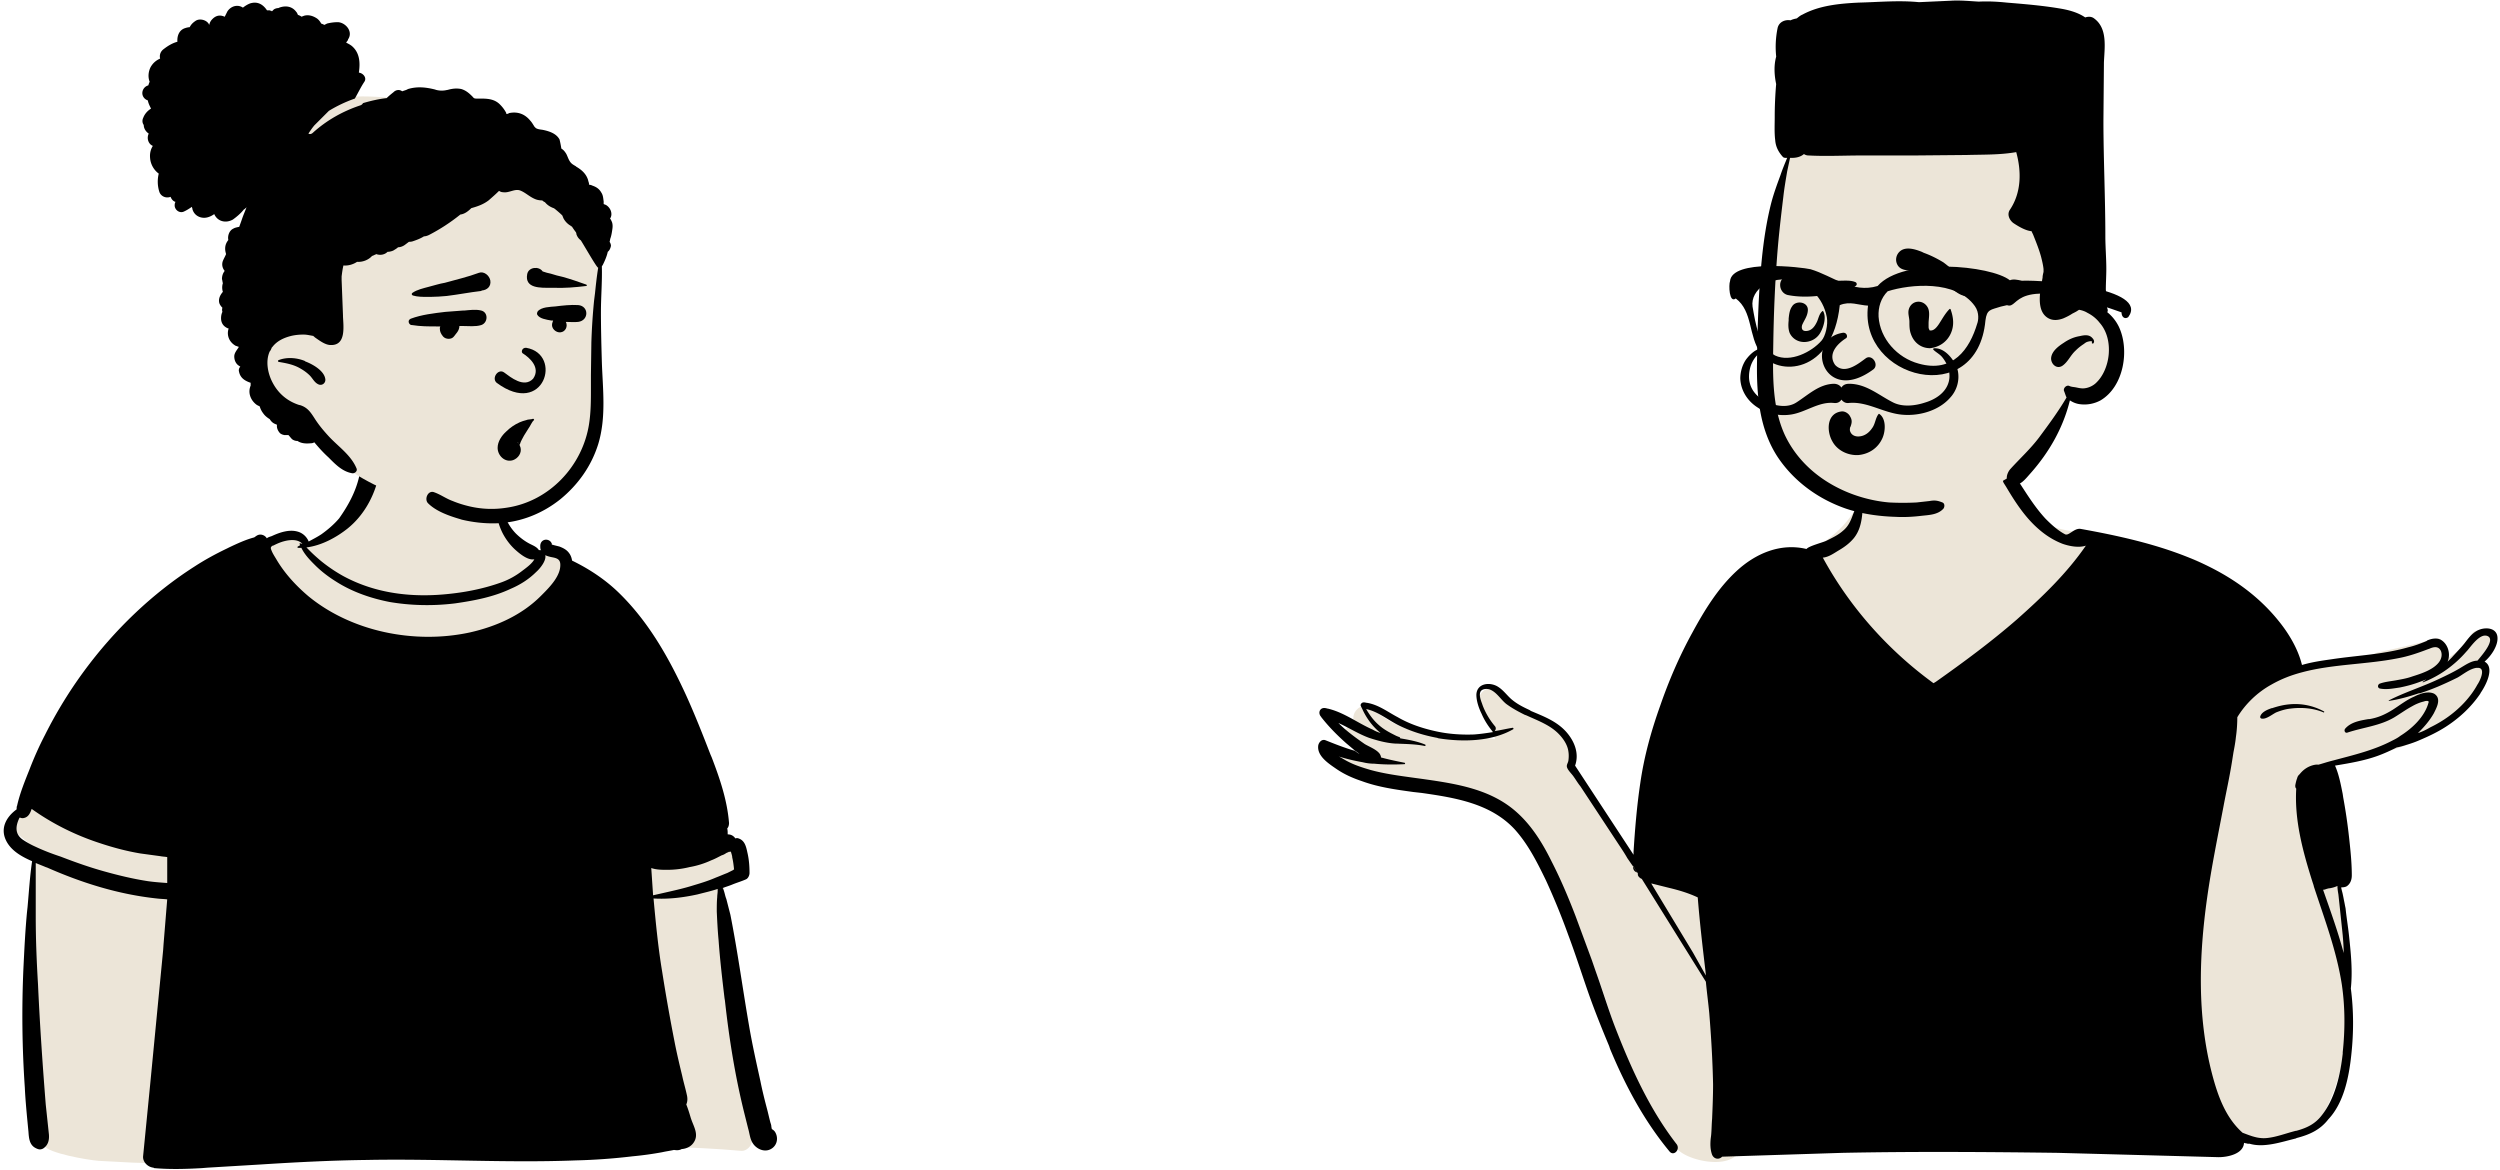 <svg xmlns="http://www.w3.org/2000/svg" zoomAndPan="magnify" preserveAspectRatio="xMidYMid meet" viewBox="75 75.02 585 273.75" xmlns:v="https://vecta.io/nano"><style><![CDATA[.B{fill-rule:evenodd}.C{clip-rule:nonzero}.D{fill:#ece5d8}]]></style><defs><clipPath id="A"><path d="M75 184h182v164.77H75zm0 0" class="C"/></clipPath><clipPath id="B"><path d="M108 75.02h111V198H108zm0 0" class="C"/></clipPath><clipPath id="C"><path d="M383.082 185H660v162H383.082zm0 0" class="C"/></clipPath><clipPath id="D"><path d="M486 75.02h87V197h-87zm0 0" class="C"/></clipPath></defs><path d="M98.16 346.66l8.09.426c35.238 1.277 70.367-2.66 105.605-3.617 12.242-.32 24.484-.215 36.617.852 1.172.105 2.555-1.172 2.449-2.449-2.234-19.473-5.109-38.945-6.492-58.523 0-1.062.105-2.02.531-3.086.105-.105.426-.957.746-.957-.109.105.32-.105.105 0 1.809-.32 3.512-2.234 2.234-4.043-13.199-20.219-31.191-38.73-37.047-62.781-1.383-6.488-6.277-6.914-11.602-9.574-1.598-.957-5.641-3.727-6.281-5.535-1.598-6.809 1.172-13.406-6.812-16.172-5.324-1.488-14.691-2.766-20.121-1.172-6.598 2.234-6.066 9.578-9.898 14.684-1.918 2.98-5.324 6.918-8.41 7.449-1.492.215-2.555-2.766-4.152-2.66-23.312 5.641-55.145 44.371-65.258 65.758-2.234 6.707 5.004 4.684 4.578 11.492-.531 12.875-1.809 29.262-1.062 42.137.637 7.449.211 15.324 2.445 22.453-.637.746.32 1.488.961 1.809.957 1.703 10.004 3.301 12.773 3.512zm0 0" class="B D"/><g clip-path="url(#A)" class="B"><path d="M159.051 186.52c.641-2.766 5.004-1.598 4.258 1.172-1.168 4.254-3.512 8.191-6.918 10.957-2.66 2.129-6.176 4.043-9.687 4.469l.957.957c.746.746 1.598 1.492 2.344 2.129a35.88 35.88 0 0 0 5.324 3.617c7.664 4.152 16.285 5.109 24.91 4.152 4.043-.426 8.195-1.277 12.027-2.66 1.809-.641 3.512-1.598 5.004-2.766l.426-.32c.852-.641 1.914-1.492 2.34-2.34-1.488.316-3.406-1.277-4.469-2.234-1.172-1.066-2.129-2.344-2.875-3.727-1.383-2.66-2.129-6.172-.957-9.043.105-.215.32-.109.32 0 .316 3.402 1.277 6.488 3.617 8.938 1.066 1.063 2.344 2.02 3.727 2.66l.211.105c.641.32 1.172.641 1.492 1.172h.32c.105 0 .211 0 .211.105-.211-.32-.211-.746-.211-1.172.105-1.809 2.449-1.809 2.766-.211-.105-.215-.105 0 0 .105v-.105.105-.105h.109c.105 0 .211.105.316.105l1.277.32c.852.32 1.703.746 2.238 1.488.426.531.637 1.172.742 1.809 3.941 1.918 7.668 4.363 10.859 7.449 7.027 6.809 11.816 15.324 15.863 24.156 2.023 4.469 3.832 9.043 5.641 13.727l.32.742c1.914 5 3.617 10.004 4.043 15.324 0 .426-.105.957-.426 1.277.109.426.109.852.109 1.168v.215c.637 0 1.277.211 1.809.957a.92.92 0 0 1 .746 0c1.598.531 1.809 2.234 2.129 3.617.32 1.488.426 2.98.426 4.469 0 .531-.32 1.277-.852 1.492-.957.426-2.023.742-3.086 1.168-.746.32-1.492.531-2.344.852.426.746.531 1.809.852 2.555l.957 3.723c1.703 8.621 2.875 17.344 4.367 25.965.742 4.363 1.703 8.617 2.66 12.98.426 2.129.957 4.258 1.488 6.277.32 1.172.535 2.234.852 3.406.109.32.215.637.215.957l.105.531c.32.215.641.426.852.852.746 1.383.32 3.086-1.062 3.832-1.492.852-3.406 0-4.258-1.383-.641-.957-.746-2.344-1.066-3.406l-.957-3.832c-2.129-8.617-3.512-17.344-4.473-26.066l-.105-.641c-.531-4.469-1.066-9.043-1.383-13.512-.215-2.234-.32-4.469-.426-6.703 0-1.172 0-2.344.105-3.406 0-.531.105-.957.105-1.488v-.109-.211-.105c-1.598.531-3.086.852-4.684 1.273-3.406.746-6.812 1.172-10.324.961.531 5.746 1.063 11.383 2.02 17.129.852 5.43 1.813 10.855 2.875 16.281.531 2.766 1.172 5.426 1.813 8.086.316 1.492.742 2.875 1.063 4.363.215.852.215 1.598-.105 2.34.426 1.066.746 2.129 1.063 3.195l.109.316c.637 1.809 1.809 3.617.531 5.43-.641.957-1.703 1.383-2.66 1.488h-.109c-.531.32-1.172.32-1.809.211-.957.215-1.809.32-2.77.535a77.65 77.65 0 0 1-6.918.957c-4.473.531-8.836.852-13.309.957-16.285.637-32.574-.426-48.859-.105-8.305.105-16.609.531-24.91 1.063l-12.457.746-1.277.105c-3.727.211-7.453.32-11.07 0-.105 0-.105 0-.215-.105-1.277-.109-2.555-1.277-2.449-2.66l1.707-17.344 2.98-30.859.105-1.488.852-10.43c-.852-.105-1.598-.105-2.449-.211-8.941-.961-17.457-3.621-25.656-7.238l-.32-.105c-.742-.32-1.594-.637-2.34-.957v4.68 7.77c0 5.32.211 10.641.531 15.961.426 9.363 1.066 18.727 1.809 28.09l.746 7.023c.109 1.383-.211 2.555-1.383 3.301-.641.316-1.066.211-1.703-.109-1.492-.742-1.598-2.34-1.703-3.828l-.32-3.301c-.211-2.34-.426-4.68-.531-7.023-.641-9.363-.746-18.727-.32-28.09.215-4.363.426-8.832.852-13.195l.105-.957c.32-3.512.535-7.129 1.066-10.746-2.449-1.062-4.898-2.449-6.066-4.789-1.492-2.98.105-5.641 2.445-7.34 0-.32 0-.641.109-.852.637-2.875 1.809-5.746 2.871-8.406 1.066-2.77 2.238-5.43 3.621-8.09 5.324-10.641 12.457-20.32 21.078-28.516 4.258-4.043 8.941-7.766 13.945-10.961 2.449-1.594 5.004-2.977 7.664-4.254l.426-.215c1.809-.852 3.832-1.809 5.855-2.34.215-.105.426-.32.641-.426.852-.531 1.914-.105 2.34.641.215-.215.531-.32.852-.426l.32-.109c1.809-.852 4.043-1.594 5.961-1.062 1.277.32 2.234 1.277 2.66 2.34.961-.531 2.023-1.062 2.98-1.703 1.492-1.062 2.98-2.34 4.152-3.723 2.023-2.875 3.832-6.066 4.684-9.789zm86.977 87.785c-.215 0-.32.105-.535 0 .32 0-.32.211-.531.32-.32.211-.641.426-1.066.531-.852.426-1.594.852-2.445 1.168a20.44 20.44 0 0 1-5.109 1.598 21.88 21.88 0 0 1-5.219.637c-1.172 0-2.555 0-3.727-.422l.426 6.383 2.344-.531c2.34-.531 4.789-1.066 7.133-1.809 1.809-.535 3.512-1.066 5.215-1.809.852-.32 1.809-.746 2.66-1.066l1.281-.637.316-.215c-.105-.957-.211-1.914-.426-2.766 0-.426-.211-.957-.316-1.383zM82.406 264.301c-.32.957-.746 1.918-1.812 2.129-.426.105-.637 0-.957-.105l-.105.105c-.852 1.809-1.172 3.727.852 5.109a19.35 19.35 0 0 0 2.875 1.594c1.809.852 3.727 1.598 5.641 2.234l.32.109c3.301 1.273 6.598 2.445 10.008 3.402s6.918 1.809 10.43 2.344c1.492.211 2.98.316 4.473.422v-6.062c-.531-.105-1.066-.105-1.598-.215l-4.684-.637c-3.195-.531-6.387-1.383-9.582-2.449-5.535-1.809-10.965-4.469-15.859-7.98zm63.34-62.035c-1.277-1.383-3.832-.852-5.43-.211-.531.211-.957.426-1.383.637h-.109c-.531.32-.531.535-.316 1.066.316.852.852 1.594 1.277 2.34 1.914 3.191 4.469 5.957 7.344 8.406 10.219 8.406 25.016 11.277 37.793 8.512 6.172-1.383 12.133-4.043 16.605-8.512l.426-.426c1.809-1.809 4.363-4.469 4.152-7.129-.105-1.277-1.172-1.383-2.234-1.598-.426-.105-.852-.211-1.277-.426.316 1.277-1.277 3.195-2.129 3.938-1.707 1.703-3.727 2.98-5.965 3.938-4.043 1.914-8.516 2.766-12.984 3.406-5.113.637-10.328.531-15.332-.32-4.363-.852-8.727-2.34-12.562-4.789-1.703-1.062-3.406-2.34-4.895-3.828l-.32-.32c-1.062-1.062-2.234-2.34-2.875-3.723h-.742c-.215 0-.215-.215-.109-.32.215-.105.426-.215.535-.32 0-.105-.109-.211-.109-.32s.109-.211.109-.105c.211 0 .316.105.531.105zm0 0"/></g><path d="M156.75 97.66c34.063-1.703 57.164 25.219 58.23 35.965.637 7.449.211 17.344.211 24.047 0 3.406 1.703 13.727-.211 18.621-4.367 11.066-9.262 19.688-22.676 19.688s-34.066-7.023-41.094-15.961c-1.277-1.598-17.242-13.727-17.242-23.199-.109-20.215-1.598-57.883 22.781-59.16zm0 0" class="B D"/><g clip-path="url(#B)" class="B"><path d="M133.434 75.848c1.918-.641 3.195.316 4.047 1.594h.637a1.1 1.1 0 0 0 .32.105c.105 0 .105.109.215.109l.426-.426a2.02 2.02 0 0 1 1.063-.32l.215-.105c1.488-.535 2.98-.32 3.938.957.215.211.32.531.426.746.32.105.531.211.852.422.215-.105.32-.105.531-.211 1.066-.32 2.129 0 3.09.637.426.32.742.746.957 1.172.32.105.531.215.746.32l.637-.32c.852-.211 1.703-.32 2.555-.32 1.813.109 3.621 2.234 2.344 4.043v.109c-.105.211-.32.426-.426.637.426.215.852.426 1.277.746 1.914 1.594 2.023 3.938 1.703 6.172v.105c.957.105 1.914 1.172 1.277 2.129-.852 1.277-1.492 2.66-2.234 3.938-2.129.742-4.152 1.703-6.07 2.871l-3.406 3.406c-.531.637-.957 1.277-1.383 1.914.32.215.746.105 1.063-.211 3.195-2.875 6.922-5.004 11.074-6.387a1.08 1.08 0 0 0 .637-.531c1.809-.531 3.621-.957 5.535-1.172.535-.531 1.066-.957 1.598-1.383.641-.637 1.492-.637 2.023-.211l.957-.32.215-.105c.105 0 .105-.105.211-.105 2.129-.641 4.152-.426 6.281.105l.32.105a5.14 5.14 0 0 0 2.555 0h.105c1.066-.32 2.129-.426 3.195-.211 1.063.316 1.809.957 2.555 1.703l.105.105c.32.426.531.426.957.426h.535c1.809 0 3.617 0 5 1.488a7.94 7.94 0 0 1 1.387 1.914v.109.105c.211 0 .531-.105.637-.215 2.023-.426 3.727.215 5.004 1.809.32.32.746 1.066.957 1.387l.32.316c.531.32 1.172.32 1.703.426 1.492.32 3.086.852 3.832 2.234.215.852.32 1.492.426 2.129.531.32.852.746 1.172 1.277.32.637.531 1.383.957 1.914.32.426.746.641 1.277.957l.109.109c1.277.742 2.34 1.703 2.766 3.191v.105c.105.215.32.957.105.852.32.105.641.105.746.215.957.316 1.703.742 2.234 1.699.426.641.426 1.387.535 2.023v.32.211.105c.211.109.316.109.531.215.746.426 1.277 1.277 1.277 2.129a1.78 1.78 0 0 1-.32 1.063c.215.215.32.531.426.746.215.531.215 1.168.105 1.809-.105.746-.211 1.383-.426 2.02-.105.215-.105.641-.211.852.211.32.32.641.32.957-.109.535-.32 1.066-.746 1.387-.215 1.063-.746 2.234-1.172 3.086-.105.105-.105.211-.211.316.105 3.512-.215 7.129-.215 10.75 0 3.828.105 7.766.215 11.598.211 6.383 1.063 12.98-.852 19.258-1.598 5.109-4.684 9.469-8.836 12.875-4.258 3.406-9.371 5.426-14.797 5.641-2.77.105-5.645-.215-8.305-.852l-.32-.105c-2.555-.746-5.641-1.809-7.559-3.727-.957-.957 0-3.191 1.492-2.551 1.488.531 2.766 1.488 4.258 2.02 1.277.531 2.66.957 4.043 1.277a22.44 22.44 0 0 0 8.41.32c10.113-1.383 17.992-9.789 19.484-19.687.426-2.766.426-5.531.426-8.297v-3.086l.105-7.664c.105-3.297.32-6.598.637-9.789l.215-1.703c.211-2.02.426-4.043.746-5.957-.32 0-2.664-4.148-4.047-6.383-.531-.426-.852-.852-1.062-1.492 0-.105 0-.211-.109-.426-.316-.426-.637-.852-.957-1.383h-.105c-.109 0-.109 0-.109-.105a4.38 4.38 0 0 1-1.703-1.703c-.105-.211-.211-.531-.316-.746-.535-.531-1.172-1.062-1.812-1.594-.105 0-.105-.105-.211-.105-.852-.32-1.492-.746-2.023-1.387-.211-.105-.426-.211-.637-.426-.641 0-1.277-.105-1.918-.422-1.172-.535-2.129-1.492-3.301-1.918-1.277-.426-2.555.641-3.937.426-.32 0-.641-.105-.957-.32-.746.746-1.598 1.492-2.449 2.234-1.277.961-2.555 1.387-4.047 1.813-.746.742-1.598 1.383-2.555 1.488a43.59 43.59 0 0 1-7.344 4.789c-.426.211-.852.316-1.172.316-.852.535-1.703.852-2.66 1.172-.32.105-.641.105-.852.105l-.852.641c-.535.426-1.172.637-1.703.637-.32.32-.746.531-1.066.746-.426.211-.957.32-1.383.32-.746.742-1.809.852-2.664.531-.105.105-.211.105-.426.211s-.426.215-.531.215c-.852.957-2.234 1.488-3.512 1.383-.957.637-2.129.957-3.195.852-.211.852-.316 1.703-.426 2.555v.637.211l.32 8.301v.215c.105 2.445.746 6.809-2.875 6.703-1.277 0-2.66-1.066-3.727-1.809l-.105-.109c-.105-.105-.211-.105-.211-.211-.746-.105-1.492-.32-2.344-.32-.957 0-2.023.109-2.875.32-1.703.426-3.301 1.172-4.363 2.555-.105.105-.215.211-.215.316-.105.215-.211.535-.426.746-1.062 2.34-.426 5.32.746 7.449 1.383 2.555 3.516 4.258 6.176 5.105h.105c1.809.535 2.555 1.703 3.512 3.195s2.023 2.766 3.195 4.043c2.234 2.445 5.324 4.469 6.602 7.66.211.641-.535 1.172-1.066 1.063-2.34-.422-3.937-2.125-5.535-3.723-1.172-1.062-2.234-2.234-3.301-3.512-.211.105-.426.215-.746.215-1.062.105-2.234.105-3.191-.535a2.04 2.04 0 0 1-1.277-.426c-.32-.316-.531-.637-.852-.957h-.957c-.109 0-.32-.105-.426-.105-.215-.105-.535-.211-.746-.531-.426-.531-.641-1.172-.535-1.809-.105 0-.211 0-.316-.105-.641-.215-1.066-.641-1.387-1.172-.531-.32-1.062-.746-1.383-1.172-.426-.531-.746-1.062-.957-1.809l-.641-.32c-1.383-.957-2.129-2.66-1.594-4.254 0-.105.105-.215.105-.32v-.32-.316l-.32-.109c-1.383-.531-2.234-1.273-2.449-2.766 0-.316.109-.637.32-.852v-.105c-.105 0-.211-.105-.211-.105-.746-.426-1.172-1.277-1.172-2.234 0-.746.531-1.383.957-2.023l.105-.211-.316-.105c-.215-.109-.426-.109-.535-.215a3.7 3.7 0 0 1-1.277-1.277c0-.105-.105-.105-.105-.211a3.22 3.22 0 0 1-.215-2.234c0-.109.109-.215.109-.215-.961-.32-1.812-1.062-1.812-2.445 0-.535.109-1.066.32-1.492-.105-.316-.105-.637 0-.957-.32-.32-.637-.746-.746-1.172-.211-.957.215-1.809.852-2.551-.211-.641-.211-1.383 0-2.023-.105-.32-.105-.637-.211-.957 0-.746.211-1.383.637-1.914-.531-.641-.742-1.492-.426-2.344.215-.531.535-1.062.746-1.594-.105-.426-.211-.746-.211-1.277 0-.852.316-1.488.742-2.023-.211-.957.215-2.234 1.172-2.66.32-.211.852-.316 1.387-.426.211-.637.426-1.168.637-1.809.32-.957.746-1.914 1.066-2.766-.215.215-.426.426-.641.531-.746.957-1.809 1.809-2.555 2.344-1.703.957-3.621.426-4.363-1.277-.746.531-1.703.957-2.664.852-1.168-.109-2.129-.852-2.445-2.023 0-.211-.109-.32-.109-.531-.637.426-1.277.852-2.02 1.168-.961.32-1.918-.422-2.023-1.383 0-.316 0-.637.211-.957h-.105c-.531-.211-.852-.637-1.066-1.168-1.062.426-2.34-.109-2.66-1.277-.426-1.383-.426-2.875-.105-4.152-1.172-.852-1.918-2.234-2.023-3.617-.105-1.062.105-2.02.641-2.871-1.066-.426-1.492-1.809-.961-2.875-.637-.426-1.168-1.168-1.168-2.02-.32-.426-.426-1.066-.109-1.703.32-.852.961-1.598 1.813-2.129-.32-.637-.641-1.277-.746-1.914-.641-.215-1.172-.746-1.277-1.492-.105-.957.531-1.809 1.383-2.02.105-.32.215-.641.32-.852-.426-1.066-.32-2.34.211-3.406.535-.957 1.277-1.594 2.238-2.02-.215-.852.105-1.703.852-2.234.957-.746 2.02-1.387 3.191-1.703-.105-1.383.426-2.77 1.813-3.191.316-.109.742-.215 1.063-.215.32-.637.746-1.062 1.383-1.488.961-.641 2.555-.215 3.09.742 0 .109.105.109.105.215.105-.531.32-.957.746-1.383.957-.957 1.914-.957 2.871-.531l.641-1.277c.957-1.383 2.555-1.598 3.621-.852.531-.426 1.063-.746 1.594-.957zm6.813 83.422c1.918-.746 4.262-.531 6.07.211l.105.105c1.703.641 4.363 2.129 4.684 4.047.215.957-.746 1.809-1.703 1.273-.852-.426-1.277-1.383-1.914-2.02s-1.387-1.172-2.129-1.598c-1.598-.957-3.301-1.277-5.219-1.594-.105-.109-.105-.426.105-.426zm0 0"/></g><g class="B"><path d="M199.746 173.008c.105 0 .32.211.215.316-.535.426-.852 1.387-1.277 1.918l-1.066 1.703c-.32.637-.746 1.273-.957 2.02l-.105.105c.105.215.105.426.211.535.426 1.383-.531 2.66-1.703 3.086-1.918.637-3.621-1.066-3.621-2.875 0-1.488.961-2.871 2.023-3.832.852-.852 1.918-1.594 3.09-2.125.531-.215 1.063-.426 1.594-.535.426-.211 1.066-.105 1.598-.316zm-3.727 5.426c.109.105.215.211.32.426 0-.105-.105-.32-.32-.426zm1.277-20.75c1.703 1.066 4.258 3.406 2.449 5.961-2.129 2.234-5.215-.32-6.812-1.492-1.383-.957-2.98 1.383-1.703 2.449 11.07 8.191 15.543-6.703 6.918-8.195-.957-.105-1.277.957-.852 1.277zm-13.945-10h.32c1.277-.109 2.66-.32 3.938 0 1.703.426 1.598 2.871 0 3.402-1.383.426-2.98.215-4.469.215h-.641c0 .531-.211 1.063-.531 1.488-.215.32-.531.641-.746.957-.531.746-1.914.746-2.555 0-.426-.531-.746-1.062-.746-1.809 0-.211 0-.32.109-.531h-.746c-1.918 0-3.937 0-5.855-.32-.641.105-1.277-1.062-.32-1.488 2.555-.957 5.43-1.277 8.09-1.598l4.152-.316zm21.609-.961c1.703-.211 3.621-.426 5.324-.316 2.555.211 2.555 3.617 0 3.938-.957.105-1.914 0-2.875 0 .535 1.063-.105 2.34-1.277 2.445-1.062.105-2.234-.957-1.914-2.129.105-.211.105-.426.211-.637h-.426c-1.172-.215-2.766-.426-3.301-1.383-.105-.32 0-.531.109-.746.852-1.062 2.98-1.062 4.148-1.172zm-17.883-7.871c1.172-.426 2.449.637 2.66 1.809.215 1.383-.742 2.234-2.02 2.34l-.109.105c-2.766.32-5.43.852-8.09 1.172-1.277.105-2.449.211-3.727.211h-.852c-1.062 0-2.234 0-3.301-.316-.316-.109-.426-.426-.105-.641 1.066-.742 2.555-1.062 3.727-1.383 1.277-.32 2.555-.746 3.832-.957 2.66-.746 5.43-1.383 7.984-2.34zm11.285.316c.32-1.699 2.766-1.914 3.617-.637.535.211 1.387.426 1.918.531.957.32 1.809.531 2.766.746 1.918.531 3.727 1.168 5.539 1.809.211.105.105.32 0 .32-2.555.316-5.109.531-7.773.426h-.531c-2.344 0-6.176.211-5.535-3.195zm0 0"/><path d="M397.484 251.82l-7.176-4.035c-1.68-1.012-.223-3.477 1.461-2.582l2.578 1.348c-.672-.562-1.348-1.234-1.906-1.906-2.133-1.906.672-5.609 3.141-4.039 2.129 1.57 4.371 3.141 6.836 4.262 5.16 2.242 10.879 2.582 16.484 2.582 2.02-.113 3.926.223 5.941.559-.785-3.141-2.691-5.496-3.699-8.41-.785-3.027 3.59-5.16 5.156-2.133.34.676.785 1.461 1.125 2.133 3.363 3.027 8.969 2.805 12.332 6.055 1.906 1.684 2.914 4.039 3.25 6.395.227 1.57-.109 3.141.785 4.598 4.598 6.504 11.887 16.934 15.586 24.109 2.578-17.156 9.645-38.242 16.934-53.941 2.352-5.047 5.156-9.867 8.746-14.129-.449-1.461 1.008-3.926 1.906-3.141 2.801-3.477 7.848-4.375 11.77-6.059 5.383-2.352 9.867-7.176 12.113-12.559 2.801-10.43 9.754-11.777 19.508-11.215 9.309 0 16.145 3.926 18.164 13.344 4.148 7.18 13.793 5.945 20.742 7.852 5.16 1.121 10.094 3.027 14.801 5.27 5.273-4.934 23.996 15.926 25.68 21.309-.785 0-1.797.227-2.805.563-.898.223-.559 1.57.336 1.344 1.121-.223 2.242-.445 3.363-.559 0 .113.113.223.113.336h.336a3.57 3.57 0 0 0-.785.559c-.672.563.227 1.57.898 1.125s1.457-.449 2.242-.562c0 1.457 5.605-.336 6.391-.785 3.926-.449 7.848 0 11.438-1.793a293.99 293.99 0 0 0 14.238-3.367c1.234.449 2.469 2.246 1.461 3.477-.562.563.109 1.57.895 1.125 2.355-1.348 4.148-3.59 5.719-5.832.672-.785 2.02-.562 3.027-.898.113.223.223.449.223.785 4.152.672 1.234 5.16-.895 6.617 1.121.672 1.121 2.129 1.008 3.25.227.336.227.898 0 1.348-.785 1.793-2.465 3.25-3.699 4.711-1.457 1.57-2.691 3.25-4.375 4.484-6.5 5.047-14.461 7.852-22.648 8.859-2.914.449-7.062 1.121-8.855 3.59.445 2.914 1.23 5.719 2.016 8.523 1.012 3.813 1.012 7.738 1.012 11.551.109-.113.445-.113.445.113.227 1.566.449 3.25 1.348 4.484.895 2.469 1.457 5.16 1.68 7.738 1.234 12.336 1.57 25.008-1.23 37.121-1.121 4.484-2.918 8.746-5.27 12.672-.676 1.121-1.906 1.57-2.918 1.234-3.477 1.793-7.961 2.355-11.66 1.906-12.895-3.703-8.41 5.156-26.461 2.465-31.172-3.922-62.68 3.816-93.852-.785-.785 5.945-10.762 4.262-14.238 1.684-10.43-7.738-15.699-32.41-20.855-44.859-3.59-9.867-9.645-27.25-17.605-33.867-2.352-1.906-5.27-2.805-8.07-3.59l-32.184-8.074c-1.793-.449-1.457-3.59.449-3.363 2.355.449 4.934.785 7.512 1.008zm0 0" class="D"/></g><g clip-path="url(#C)" class="B"><path d="M635.867 249.914c.672-.113 1.457-.336 2.129-.559 1.121-.336 2.133-.676 3.141-1.121 2.129-.898 4.262-1.91 6.168-3.141 3.137-2.02 5.941-4.598 8.07-7.738l.113-.227c1.234-1.793 3.363-5.941.898-7.289 1.57-1.344 3.137-3.699 3.027-5.605-.113-2.582-3.363-2.582-5.047-1.461-1.121.676-1.906 1.797-2.691 2.805-.898 1.121-1.906 2.133-2.914 3.254l-.785.785-.227.223c0-.113.113-.223.113-.336.563-1.684-.113-3.926-1.793-4.82-1.008-.449-2.133-.227-3.141.223l-.113.113c-1.344.559-2.801 1.121-4.258 1.457-5.832 1.684-12 1.906-17.941 2.805-2.355.336-4.711.672-6.953 1.344-.895-3.699-3.027-7.289-5.379-10.203-11.215-14.02-29.602-18.617-46.422-21.645-1.57-.227-2.805 1.793-3.699 1.23-1.684-.895-3.141-2.242-4.484-3.586-2.805-3.027-4.824-6.504-7.066-9.871-1.121-1.68-3.812-.223-2.691 1.57l.563.898c2.129 3.59 4.484 7.176 7.625 9.867 1.68 1.461 3.477 2.582 5.492 3.367 1.57.559 3.813 1.008 5.496.445l.223-.336c-.113.113-.113.227-.223.336-4.484 6.508-10.203 12-16.148 17.273-6.055 5.27-12.445 9.98-18.949 14.578l-.559.336c-10.652-7.738-19.625-17.832-25.902-29.383 1.348-.109 2.578-1.008 3.699-1.68 1.348-.785 2.582-1.684 3.59-2.918 2.129-2.691 1.906-6.055 2.242-9.309 0-.223-.223-.223-.336-.109-1.121 1.008-1.57 2.578-2.133 3.922-.559 1.57-1.121 2.805-2.352 3.813-1.121 1.012-2.582 1.684-3.926 2.355-.672.34-4.148 1.234-4.598 1.906-6.055-1.457-11.887 1.012-16.371 5.16-4.371 4.039-7.512 9.195-10.316 14.355-3.027 5.496-5.492 11.215-7.512 17.047-2.129 5.941-3.812 12-4.707 18.277-.785 5.273-1.234 10.656-1.57 16.039v.672l-13.68-20.859c1.008-2.805-.113-5.719-2.129-7.961-2.246-2.469-5.273-3.59-8.187-4.824l-.336-.223c-1.457-.672-2.805-1.348-4.035-2.355-1.121-.898-2.02-2.242-3.254-3.027-1.793-1.234-5.043-1.012-5.156 1.793 0 1.457.559 3.141 1.234 4.488.672 1.566 1.566 2.914 2.578 4.148 0 .109.113.109.113.109-1.461.227-2.918.449-4.488.563-3.027.113-6.164-.113-9.082-.785-3.027-.672-6.055-1.684-8.746-3.25-2.352-1.234-4.484-2.918-7.176-3.367-.223 0-.449-.109-.785-.109-.445 0-.895.445-.672.895l.336.672c.898 2.02 2.355 4.039 4.148 5.496l.113.113c-.672-.227-1.234-.449-1.793-.785-3.59-1.57-6.73-4.039-10.539-4.934-.227 0-.34-.113-.562-.113-1.234-.223-1.793 1.008-1.121 1.906.113.113.223.336.336.449 1.684 2.129 3.59 4.035 5.605 5.832l2.133 1.793c.336.227.672.449.895.672l.113.113c-.336-.223-.785-.559-1.121-.785-2.355-.672-4.598-1.57-6.84-2.465-.898-.34-1.57.559-1.684 1.23-.336 2.469 2.469 4.262 4.262 5.496s3.813 2.133 5.832 2.805c3.922 1.457 8.074 2.02 12.109 2.578l2.02.227c7.848 1.121 16.145 2.465 21.75 8.523 3.141 3.477 5.27 7.734 7.289 11.887a163.73 163.73 0 0 1 5.27 12.895c1.684 4.488 3.141 9.086 4.711 13.57 1.457 4.148 3.137 8.301 4.82 12.336l.223.676c3.59 8.633 7.961 16.82 13.906 23.996 1.008 1.234 2.578-.445 1.68-1.68-6.277-8.074-10.652-17.719-14.352-27.254-1.68-4.371-3.027-8.859-4.598-13.23l-.895-2.582-3.812-10.316c-1.684-4.375-3.477-8.637-5.609-12.785l-.223-.449c-2.02-4.035-4.484-7.961-7.848-10.988-6.055-5.496-14.129-6.73-21.977-7.852l-2.469-.336c-3.25-.449-6.613-.898-9.867-1.793-1.906-.562-3.699-1.125-5.383-2.02-.672-.336-1.344-.785-2.016-1.121 1.793.559 3.699 1.008 5.605 1.344a10.95 10.95 0 0 0 2.691.336c2.355.227 4.707.227 7.063.113a.17.17 0 0 0 0-.336c-1.68-.336-3.363-.672-5.043-1.121l-.449-.113c0-.223-.113-.559-.336-.898-.785-1.008-2.355-1.57-3.477-2.242-1.121-.785-2.242-1.57-3.363-2.465-1.012-.785-1.906-1.57-2.805-2.469l-.223-.223.223.223c2.469 1.121 4.711 2.578 7.176 3.477 2.02.672 4.148 1.234 6.168 1.348h.223c2.242.109 4.484.109 6.617.559.223 0 .336-.223.113-.336-1.906-.785-3.926-1.121-5.832-1.457 0-.113-.113-.336-.336-.336l-.562-.227c-1.57-.785-2.914-1.457-4.262-2.691-1.121-1.008-2.016-2.242-2.801-3.59 2.801.563 5.27 2.691 7.848 3.926 2.805 1.348 5.719 2.242 8.746 2.805l.336.113c5.605.895 12.445.785 17.492-2.133.113-.109 0-.336-.113-.336-1.457.227-2.801.563-4.258.785.223-.223.445-.672.109-1.121-1.23-1.457-2.242-3.141-2.914-4.934l-.113-.336c-.336-.898-.785-2.133-.336-2.918.449-.672 1.684-.672 2.355-.336 1.457.672 2.355 2.242 3.59 3.254 1.344 1.008 2.801 1.793 4.371 2.578l.336.113c2.691 1.23 5.496 2.242 7.512 4.262 1.121 1.121 2.133 2.578 2.355 4.148.113.672.113 1.457 0 2.242-.113.563-.449.898-.336 1.457.223.785 1.121 1.57 1.57 2.242.559.785 1.008 1.57 1.57 2.246l3.027 4.598 6.055 9.195c.672 1.008 1.344 2.02 1.906 3.027l1.008 1.457.563.785.895 1.348v.336c.113.449.449.672.785.898h.113l15.023 24.109c.227 2.469.563 4.934.785 7.289.449 5.496.785 11.105.898 16.711 0 2.691-.113 5.383-.227 8.074-.109 1.234-.109 2.578-.223 3.813l-.113.898c-.109 1.234-.109 2.469.336 3.699.449 1.012 1.57 1.234 2.355.449l28.145-.898c16.82-.336 33.527-.223 50.344 0l25.23.676 12.445.336c2.242 0 5.719-.785 5.941-3.254v-.109c.227.109.563.109.898.223h.336.113c3.363 1.008 7.512-.449 10.762-1.234l.227-.113c3.027-.781 5.492-1.906 7.398-4.371 3.59-3.812 4.82-9.758 5.383-15.141.559-5.16.559-10.316-.113-15.477.449-4.148 0-8.41-.449-12.559-.223-2.02-.559-4.039-.785-6.168l-.672-3.367-.336-1.344v-.227c.336 0 .785 0 1.234-.223.895-.562 1.234-1.57 1.234-2.578 0-3.031-.34-6.168-.676-9.199a127.6 127.6 0 0 0-1.344-9.082l-.113-.785c-.449-2.242-.895-4.598-1.793-6.617 3.363-.559 6.727-1.121 9.867-2.242 1.57-.562 3.027-1.234 4.598-2.02zm-174.469 31.852h.113l4.035 1.008c2.355.563 4.598 1.234 6.727 2.242.449 5.719 1.121 11.441 1.797 17.16l.109 1.121-3.027-5.383-9.754-16.148zm160.563.559c0 .676.113 1.348.227 2.02l.336 3.141.672 6.391c.113 1.348.227 2.691.227 4.152-1.348-5.047-3.141-9.984-4.824-14.805.336 0 .563-.113.898-.223l.449-.113c.336 0 1.344-.227 2.016-.562zm-164.824-4.711v.227c0 .785.449 1.234 1.012 1.344-.34-.445-.676-1.008-1.012-1.57zm153.727-37.793c-1.457.113-2.805.449-4.148.898h-.113c-1.008.336-2.355.898-2.691 1.906-.113.336.113.563.449.563 1.008.109 2.355-1.012 3.25-1.461 1.121-.445 2.242-.785 3.363-.895 2.582-.336 5.383-.113 7.738.895.113.113.223-.223.113-.223a14.05 14.05 0 0 0-7.961-1.684zm29.938 6.73c.109-.113.336-.336.449-.449 1.23-1.234 2.352-2.578 3.25-4.148l.223-.449c.676-1.348 1.461-3.141-.109-4.148-.898-.449-2.02-.336-3.141 0-.113 0-.113 0-.223.109-.449.113-.898.34-1.348.563-1.793.785-3.363 2.02-4.934 3.027-1.793 1.121-3.477 1.906-5.605 2.242h-.223c-1.906.336-4.039.676-5.383 2.246-.336.445 0 1.121.559.895 3.699-1.234 7.625-1.57 10.988-3.586 1.457-.898 2.691-1.797 4.148-2.582.785-.449 1.57-.785 2.355-1.008l.449-.113c.223-.113.559-.113.785-.113.449.113.223.34.113.785-1.012 3.141-3.812 5.723-6.504 7.402-.562.449-1.234.785-1.906 1.121-4.262 2.242-9.082 3.367-13.68 4.598-1.793.449-3.027.898-3.59 1.012-.672-.113-1.793.223-2.578.672s-1.344 1.008-1.793 1.57c0 0-.449.336-.562.898-.223.559-.336 1.121-.449 1.68 0 .336 0 .563.227.785-.449 7.402 1.57 14.805 3.813 21.871l.223.672.113.449c2.465 7.512 5.27 14.914 6.504 22.766.785 5.27.785 10.652.223 15.922v.34c-.559 4.934-1.793 10.539-4.934 14.465-1.57 2.02-3.477 2.918-5.941 3.59h-.113c-2.242.559-4.484 1.457-6.727 1.68-2.129.227-3.926-.559-5.719-1.23-4.035-3.59-5.832-8.75-7.176-13.906-3.477-13.457-3.027-27.477-1.121-41.047 1.008-7.176 2.465-14.242 3.813-21.309.672-3.59 1.457-7.066 2.02-10.652l.336-2.133c.223-1.121.445-2.355.559-3.477a32.93 32.93 0 0 0 .336-4.707c1.906-3.141 4.711-5.832 7.961-7.629 2.355-1.344 4.711-2.242 7.289-2.914 7.176-1.906 15.023-1.797 22.313-3.254 2.469-.449 4.711-1.234 7.066-2.129l.336-.113c1.008-.449 2.129-.672 2.691.563.336.895.109 1.793-.449 2.578-1.348 1.793-4.148 2.691-6.281 3.363-1.23.449-2.578.672-3.812.898s-2.578.336-3.812.785c-.445.223-.559.898 0 1.121 1.57.336 3.141 0 4.711-.223 1.684-.34 3.363-.785 5.047-1.461.336-.109.672-.223.895-.336l.227-.113c-.227.227-.449.34-.785.563-.113 0 0 .223.113.113 3.809-1.461 7.398-4.039 10.09-7.18l.113-.109c1.008-1.125 3.137-4.375 4.934-3.477 1.68.895-1.234 4.262-2.355 5.605l-.113.113c-1.234 0-2.465.785-3.586 1.457-1.797 1.121-3.703 2.02-5.609 2.914-3.812 1.797-7.848 3.031-11.547 4.938v.109c2.355-.336 4.707-1.008 7.063-1.793h.227c1.457-.449 2.914-1.008 4.258-1.57 1.57-.672 3.027-1.344 4.598-2.129 1.348-.785 2.805-2.02 4.375-2.246h.449c1.793.113.336 3.141-.227 3.926-.785 1.457-1.793 2.805-2.914 4.039-2.242 2.465-5.047 4.484-8.074 5.941-.785.449-1.793 1.012-2.914 1.348zm0 0"/></g><path d="M527.848 93.684c-13.453 0-33.188 8.973-34.645 17.605-1.797 10.207-5.609 48.563-3.477 61.008 2.016 12.563 10.316 21.871 28.48 21.871s31.73-9.98 34.871-13.348c2.129-2.242 4.371-6.953 6.84-14.016 6.613-1.125 9.977-4.375 9.977-9.645s-1.68-8.75-5.043-10.43c2.016-21.984 1.008-35.664-2.805-41.047-5.832-8.187-20.742-12-34.199-12zm0 0" class="B D"/><g clip-path="url(#D)" class="B"><path d="M531.66 75.18l-7.398.336h-.336c-4.711-.449-9.309 0-14.016.113-4.488.223-9.195.672-13.121 2.801-.559.227-.898.563-1.344.898-.562.113-1.012.227-1.457.449-1.234-.223-2.691.336-3.027 1.793a21.94 21.94 0 0 0-.34 6.617v.113c-.559 2.02-.445 4.262 0 6.391a90.01 90.01 0 0 0-.336 7.738c0 1.797-.109 3.59.113 5.383.113 1.57.785 2.805 1.793 3.926.227.227.563.227.785.227h.227c-.562 1.344-1.121 2.691-1.57 4.035-.785 2.133-1.57 4.262-2.133 6.395-1.121 4.371-1.793 8.859-2.242 13.344-.785 7.961-1.008 16.035-1.121 24.113-.109 7.625.563 15.586 4.824 22.09 3.809 5.723 9.527 9.871 16.031 12.113 3.699 1.234 7.738 1.793 11.551 1.906 2.016.113 4.035 0 5.941-.223s3.926-.227 5.27-1.684c.336-.449.336-1.234-.223-1.457-1.121-.449-1.793-.562-3.027-.336l-3.027.336c-2.133.109-4.262.109-6.391 0-3.926-.336-7.961-1.457-11.438-3.141-5.605-2.691-10.316-6.953-13.008-12.672-3.027-6.617-2.805-14.242-2.691-21.309.113-7.738.449-15.477 1.121-23.215.336-3.699.785-7.516 1.234-11.215.223-2.02.559-3.926.898-5.945l.672-3.137h.449c1.008 0 2.016-.227 2.801-.898a1.9 1.9 0 0 0 1.121.336c4.039.223 8.188 0 12.336 0h12.332l12.336-.113c3.813-.109 7.734 0 11.547-.672 1.234 4.484 1.234 9.422-1.457 13.457-.785 1.121-.113 2.469.785 3.141 1.008.672 2.805 1.793 4.262 1.906.109.336.336.672.449 1.012.672 1.68 1.344 3.363 1.793 5.043.223.898.449 1.797.559 2.805v.449.223c-.109.449-.223.898-.223 1.348-.223 1.121-.336 2.242-.562 3.363-.223 2.133-.223 4.824 1.797 6.059 1.121.672 2.355.559 3.586.109.785-.336 1.457-.672 2.133-1.121.445-.223.895-.449 1.23-.672.113-.113.227-.113.336-.223.785.109 1.57.445 1.906.672 1.125.559 2.133 1.344 2.918 2.355 1.793 2.016 2.355 4.82 2.129 7.402-.223 2.465-1.234 5.156-3.141 6.84-.781.672-1.906 1.121-2.914 1.121-.559 0-1.008-.113-1.57-.227s-1.121-.109-1.57-.336c-.672-.336-1.566.563-1.23 1.234.223.563.336 1.012.559 1.457-1.906 3.254-4.148 6.281-6.391 9.309-2.02 2.691-4.484 4.934-6.727 7.402-1.012 1.121-1.457 3.254.449 3.703 1.793.445 3.137-1.461 4.258-2.695 4.375-4.934 7.625-10.652 9.195-17.043.672.445 1.457.785 2.355.895 1.68.227 3.363-.109 4.82-.895 5.496-3.254 6.84-11.891 4.262-17.273a9.95 9.95 0 0 0-2.691-3.363c.113-.223.113-.336.113-.559-.113-.34-.227-.785-.336-1.125.109-.109.223-.223.223-.336l-.336-3.25c0-1.57.113-3.254.113-4.824 0-2.578-.227-5.156-.227-7.738 0-8.973-.449-18.055-.449-27.027l.113-13.23v-.227c.113-3.477 1.008-8.187-2.465-10.543-.562-.336-1.234-.336-1.906-.109-1.797-1.234-4.039-1.797-6.168-2.133-4.035-.672-8.184-1.008-12.223-1.344-2.129-.227-4.371-.336-6.504-.227-2.016-.109-4.148-.336-6.391-.223zm32.855 78.84c-.785-.785-1.906-.562-2.918-.336-1.344.223-2.578.785-3.699 1.566-1.234.785-2.691 1.91-2.914 3.367-.227 1.344 1.121 2.914 2.578 2.02 1.344-.898 1.906-2.469 3.141-3.59.559-.562 1.121-1.012 1.793-1.457.336-.227.559-.449.895-.562 0 0 1.348-.449 1.125.113-.113.223.109.336.336.223.336-.449.109-.895-.336-1.344zm0 0"/></g><g class="B"><path d="M507.898 172.422c-.336-.672-1.23-1.234-2.016-1.121-3.477.449-3.477 4.598-2.133 6.953 1.121 2.133 3.59 3.363 6.055 3.254 2.582-.227 4.711-1.684 5.719-4.039.676-1.57.898-4.484-.785-5.605h-.109c-.785.895-.785 2.355-1.57 3.363-.672 1.008-1.684 1.793-2.914 1.906-.898.113-1.797-.223-2.133-1.008-.223-.449-.113-.676-.113-1.012l.113-.223c.336-.898.449-1.57-.113-2.469zm-.895-18.277c-1.793 1.121-4.484 3.586-2.578 6.277 2.242 2.355 5.492-.336 7.176-1.57 1.457-1.008 3.137 1.461 1.793 2.582-11.66 8.633-16.371-6.953-7.289-8.523 1.012-.227 1.348.895.898 1.234zm18.949-7.402c-1.121-1.684-3.59-1.461-4.262.559-.336 1.012.113 2.02.113 3.027 0 .898 0 1.906.336 2.805.672 2.02 2.355 3.363 4.484 3.363 2.129-.223 3.926-1.457 4.82-3.363s.676-3.812 0-5.719c0-.113-.109-.113-.223-.113-.785.785-1.348 1.684-1.906 2.582l-.562.895c-.445.676-1.121 1.57-1.906 1.57h-.109c-.227 0-.227 0-.336-.336-.113-.113-.113-.449-.113-.559v-.113-.562-.109c0-1.125.449-2.805-.336-3.926zm-27.922 1.008c.227-2.129-2.801-2.578-3.699-1.008-.559.785-.672 1.793-.785 2.801v.449c-.109 1.012-.109 2.02.227 2.918.672 1.457 2.129 2.242 3.699 2.129s2.914-1.008 3.586-2.355c.676-1.23 1.348-3.477.563-4.82 0-.113-.113-.113-.223 0-.785.672-.898 1.906-1.348 2.691-.449.898-1.121 1.793-2.242 1.906-1.008.113-1.344-.449-1.121-1.348.449-1.121 1.234-2.016 1.344-3.363zm27.137-13.57l-.449-.223c-1.68-.672-3.926-1.348-5.27 0-.785.785-1.008 2.02-.449 3.027.672 1.234 2.02 1.234 3.254 1.457 1.457.227 2.914.563 4.148 1.121 1.457.676 2.914 1.461 4.258 2.242 1.234.785 2.582 2.246 4.148 2.469.113 0 .113 0 .113-.113.336-1.457-.672-3.027-1.457-4.148-1.008-1.457-2.355-2.578-3.699-3.59-1.457-.895-3.027-1.68-4.598-2.242zm-30.164 5.273h-.109c-1.012-.113-1.906-.113-2.691.672-.562.559-.785 1.344-.562 2.242.227.785.785 1.457 1.684 1.684 2.805.559 5.832.449 8.633 0 1.234-.227 2.578-.449 3.813-.785l.563-.113c1.008-.336 2.242-.562 3.027-1.348.223-.223.109-.672-.227-.781-1.344-.562-3.141-.227-4.598-.34-1.68 0-3.25-.223-4.934-.336-1.57-.223-3.027-.559-4.598-.895zm-11.315 19.542c.785-1.012 2.242-2.469 3.59-2.355.223 0 .223.223.109.336-.449.559-1.121 1.008-1.57 1.57a6.77 6.77 0 0 0-1.23 2.355c-.336 1.23-.449 2.578-.113 3.813.559 2.242 2.465 3.813 4.484 4.598s4.484 1.121 6.391-.113c2.805-1.793 5.27-4.262 8.746-4.375.785 0 1.457.34 1.793.898.34-.559.898-.898 1.797-.898 4.035 0 6.949 2.691 10.316 4.375 2.242 1.121 5.156.785 7.512 0 2.242-.672 4.598-2.129 5.383-4.484.445-1.234.336-2.691-.113-3.926-.336-.785-.785-1.57-1.348-2.242s-1.457-1.121-2.016-1.684c-.113-.113 0-.336.109-.336 2.691-.227 5.047 3.027 5.609 5.27.445 2.242-.227 4.598-1.797 6.281-3.027 3.477-8.633 4.711-13.004 3.699-3.59-.785-6.953-2.801-10.652-2.465-.785.113-1.348-.227-1.797-.785-.336.559-.895.898-1.793.785-3.477-.336-6.504 2.129-9.867 2.691-2.691.449-5.605-.113-7.848-1.57-2.355-1.457-4.035-3.926-4.148-6.84 0-1.461.449-3.254 1.457-4.598"/><path d="M490.367 158.207c3.586 1.684 8.52-.785 10.875-3.477.898-1.008 1.57-3.699 1.234-5.496-.898-4.711-4.262-7.625-7.961-8.523-4.934-1.344-9.98 2.02-9.418 6.059.672 3.813 1.457 9.418 5.27 11.438m24.219-9.082c.336 5.156 4.371 9.645 9.418 10.988 7.961 2.242 11.887-3.363 13.68-9.422.223-.559.559-2.465-.562-4.035-4.371-6.168-15.137-5.16-20.406-3.477-1.57 1.57-2.242 3.699-2.129 5.945m-34.762-8.301c.449-5.27 16.934-3.254 18.84-2.805 5.27 1.57 9.754 5.719 15.695 3.926 6.055-6.84 26.574-4.82 30.949-1.344.785-.34 1.793-.113 2.801.109 5.383-.223 29.938 1.684 24.895 8.523-.785.563-1.57 0-1.57-1.121-26.238-9.418-23.66-.559-26.797-1.684-.449.113-1.012.227-1.461.34-2.352.785-3.25.559-3.586 3.25-1.906 20.859-29.715 13.684-27.473-3.477-2.242-.113-4.258-1.121-6.613-.113-1.684 16.152-14.578 16.824-18.5 11.215-2.918-3.922-1.797-9.754-5.832-12.781-1.57 1.23-1.684-3.254-1.348-4.039"/></g></svg>